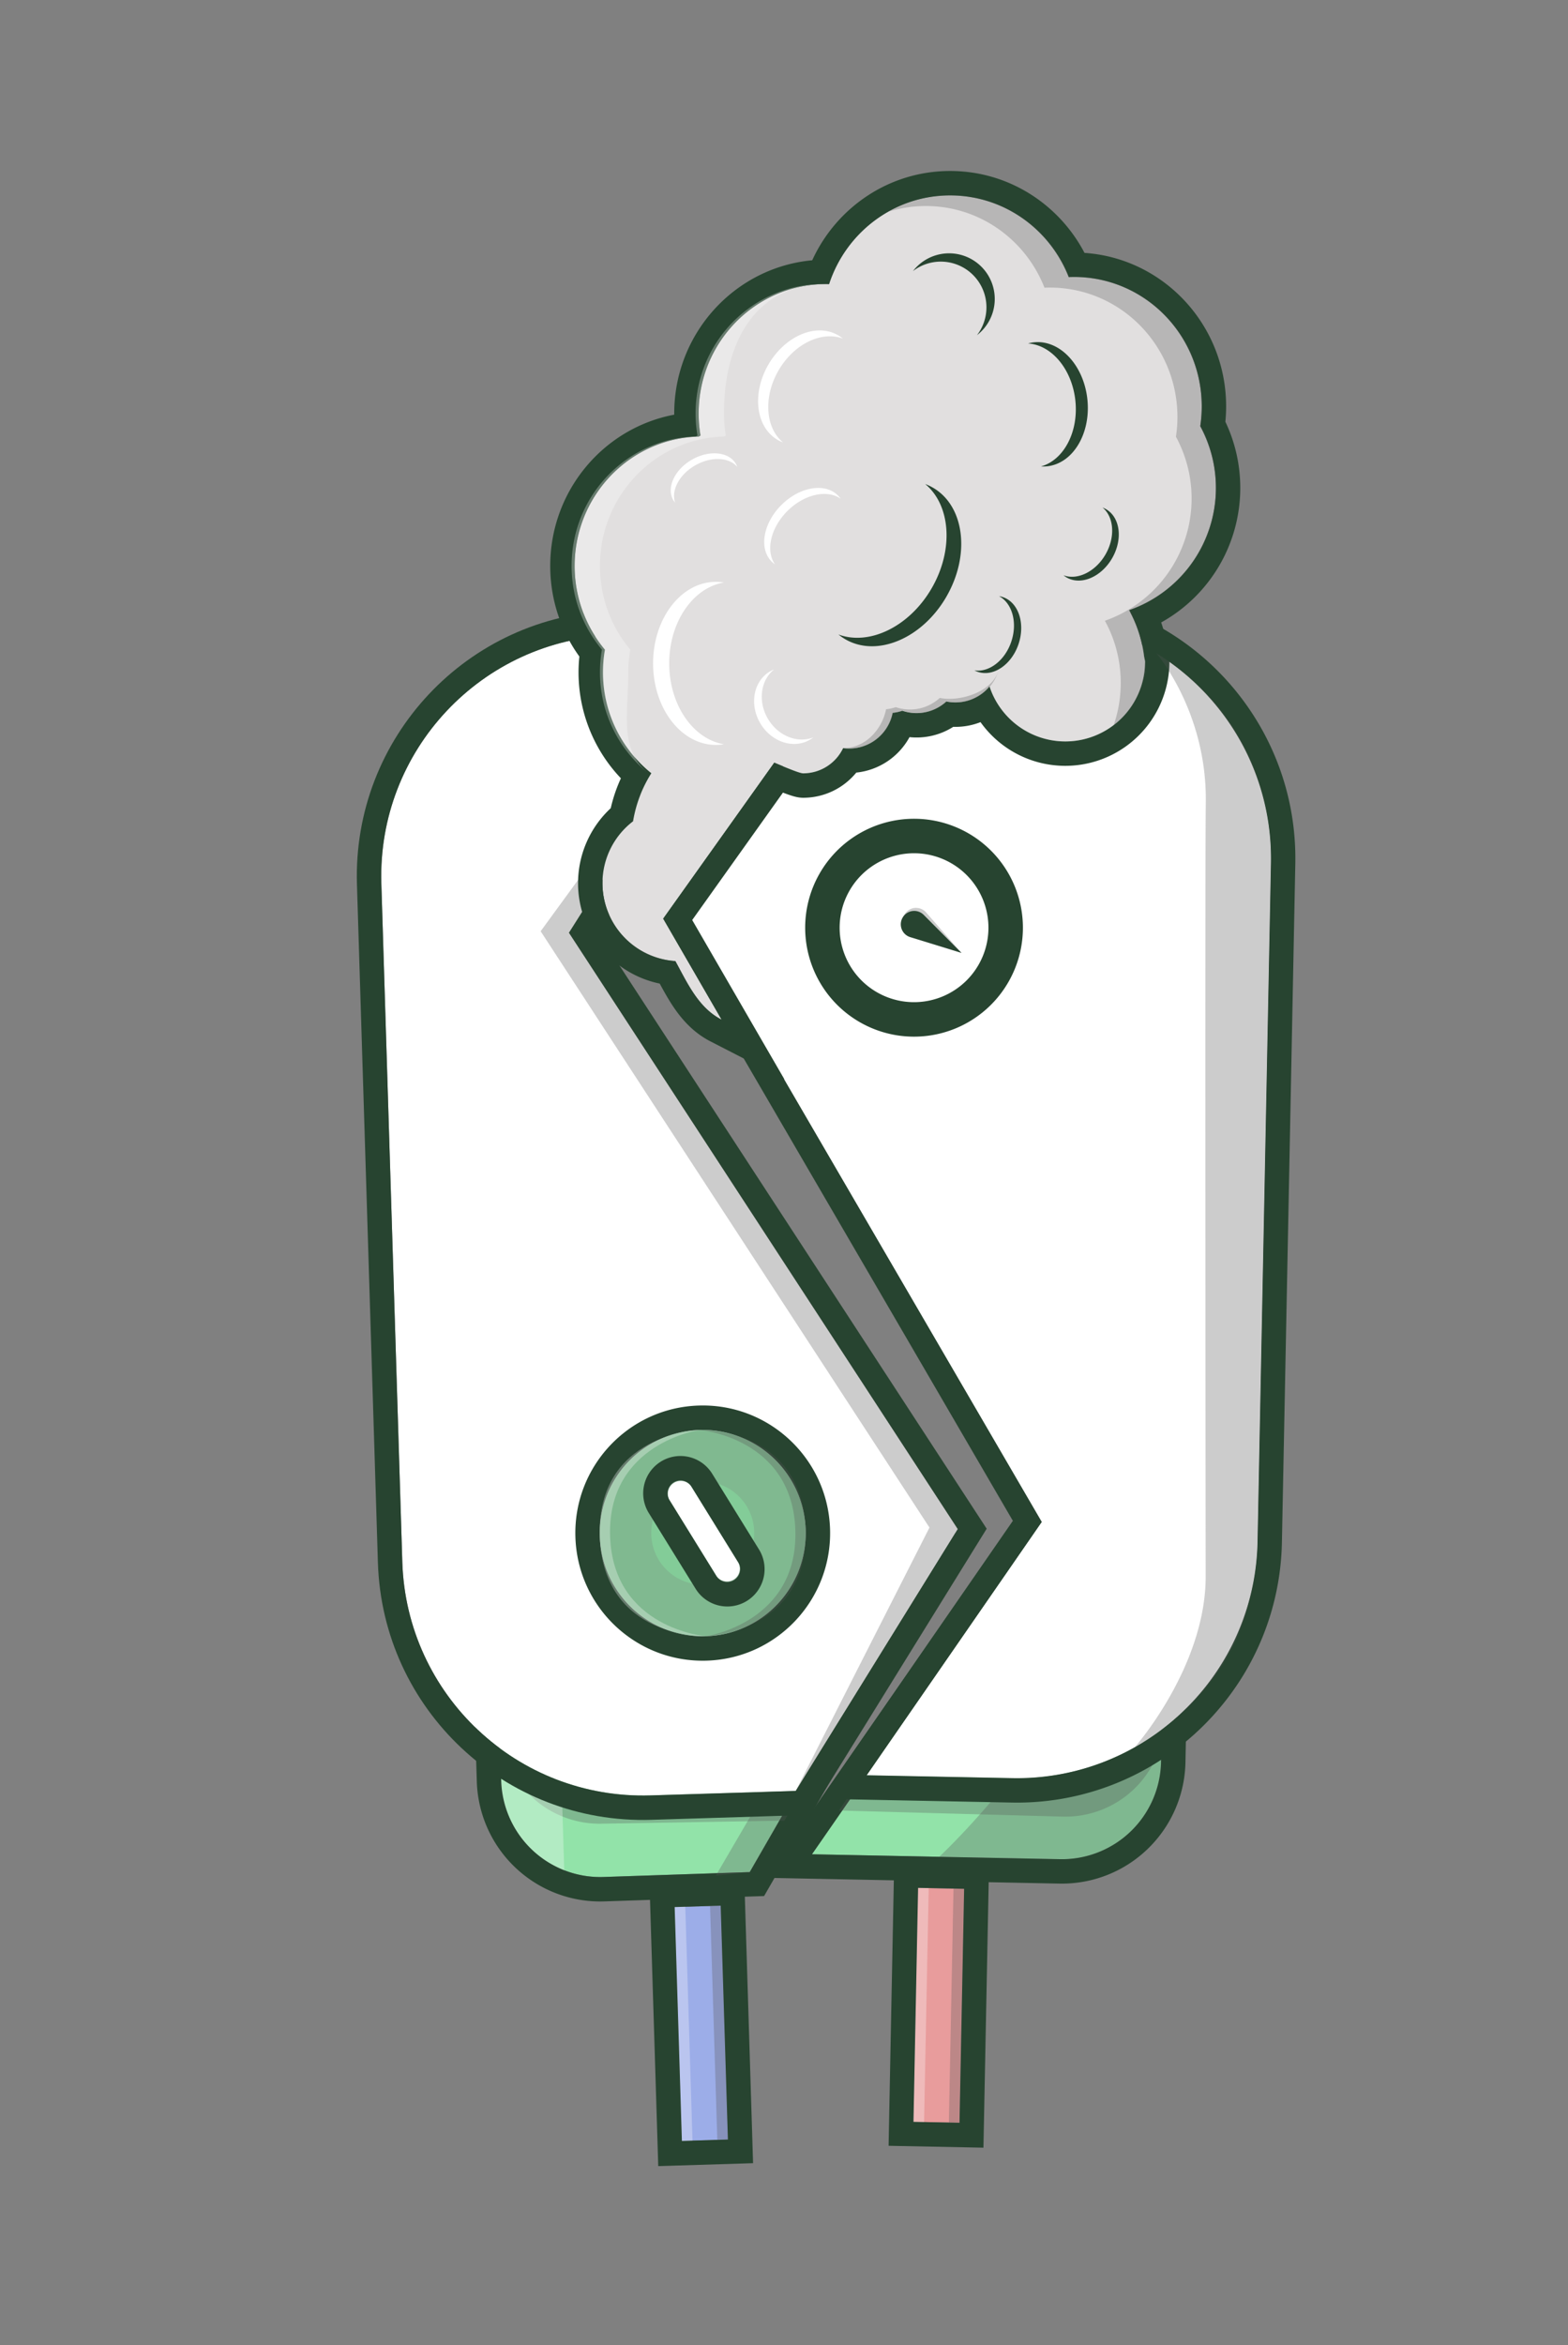 <svg xmlns="http://www.w3.org/2000/svg" width="91" height="136" fill="none"><rect width="100%" height="100%" fill="#808080" stroke="none"/><path fill="#92E3A9" d="m28.707 90.943.381 12.33a5.76 5.76 0 0 0 3.658 5.186 5.74 5.74 0 0 0 2.274.391l8.49-.285 10.481-18.198-21.79.468-3.494.108Z"/><path fill="#274430" fill-rule="evenodd" d="m27.248 89.57 4.916-.151 24.309-.522-12.128 21.058-9.28.311a7.149 7.149 0 0 1-2.836-.488l.517-1.319a5.74 5.74 0 0 0 2.274.391l8.49-.285 10.481-18.198-21.79.468-3.494.108.381 12.33a5.76 5.76 0 0 0 3.657 5.186l-.516 1.319a7.177 7.177 0 0 1-4.557-6.461l-.424-13.746Z" clip-rule="evenodd"/><path fill="#565656" fill-opacity=".3" d="m28.664 87.852.381 12.331a5.759 5.759 0 0 0 5.932 5.576l10.543-.176 10.138-16.602-23.5-1.236-3.494.107Z"/><path fill="#565656" fill-opacity=".3" d="m43.51 108.565 10.481-18.198-1.643-.086-10.805 18.49 1.967-.206Z"/><path fill="#fff" fill-opacity=".3" d="m28.707 90.943.381 12.33a5.76 5.76 0 0 0 3.658 5.186L32.2 90.835l-3.494.108Z"/><path fill="#9CADE8" d="m39.154 110.594 2.672-.083.419 13.563-2.672.083-.419-13.563Z"/><path fill="#274430" fill-rule="evenodd" d="m37.695 109.221 5.503-.17.507 16.396-5.503.17-.507-16.396Zm1.46 1.373.419 13.563 2.671-.083-.419-13.563-2.671.083Z" clip-rule="evenodd"/><path fill="#565656" fill-opacity=".3" d="m41.826 110.511-.617.02.42 13.563.616-.02z"/><path fill="#fff" fill-opacity=".3" d="m39.771 110.574-.617.02.42 13.563.616-.02z"/><path fill="#fff" d="m22.132 51.24 1.216 39.337c.238 7.718 6.688 13.781 14.406 13.542l8.426-.26 9.404-15.186L33.02 54.092 44.1 36.573l-8.425.26c-7.718.24-13.781 6.689-13.543 14.407Z"/><path fill="#274430" fill-rule="evenodd" d="M46.725 35.075 34.704 54.08l22.559 34.573-10.28 16.598-9.185.284c-8.5.263-15.604-6.415-15.866-14.915l-1.216-39.336c-.262-8.5 6.415-15.604 14.915-15.866l11.094-.343ZM33.02 54.092 44.1 36.573l-8.425.26c-7.718.24-13.781 6.689-13.543 14.407l1.216 39.337c.238 7.718 6.688 13.781 14.406 13.542l8.426-.26 9.404-15.186L33.02 54.092Z" clip-rule="evenodd"/><path fill="#565656" fill-opacity=".3" d="M33.02 54.092 44.1 36.573 31.377 54.005l22.565 34.581-7.762 15.273 9.404-15.186L33.02 54.092Z"/><path fill="#80B990" d="M46.757 88.722a5.98 5.98 0 0 1-5.789 6.166 5.98 5.98 0 0 1-6.158-5.797 5.98 5.98 0 0 1 5.788-6.165 5.98 5.98 0 0 1 6.159 5.796Z"/><path fill="#274430" fill-rule="evenodd" d="M48.173 88.678c.126 4.084-3.078 7.5-7.16 7.626-4.084.126-7.493-3.086-7.619-7.17-.126-4.083 3.078-7.498 7.16-7.624 4.084-.127 7.493 3.085 7.619 7.168Zm-7.205 6.21a5.98 5.98 0 0 0 5.789-6.166 5.98 5.98 0 0 0-6.158-5.796 5.98 5.98 0 0 0-5.789 6.165 5.98 5.98 0 0 0 6.158 5.797Z" clip-rule="evenodd"/><ellipse cx="40.783" cy="88.906" fill="#83CC98" rx="2.988" ry="2.992" transform="rotate(-1.8 40.783 88.906)"/><path fill="#565656" fill-opacity=".3" d="m38.968 85.65-.571.354a.824.824 0 0 0-.267 1.133l3.074 4.97c.239.386.669.383 1.055.144l.571-.354c.386-.24.582-.625.343-1.012l-3.074-4.969a.821.821 0 0 0-1.131-.266Z"/><path fill="#fff" d="M38.855 86.995a.748.748 0 0 1 1.27-.788l2.72 4.398a.748.748 0 0 1-1.27.787l-2.72-4.397Z"/><path fill="#274430" fill-rule="evenodd" d="m41.33 85.46 2.72 4.398a2.167 2.167 0 0 1-.701 2.98 2.161 2.161 0 0 1-2.977-.7l-2.72-4.397a2.167 2.167 0 0 1 .7-2.98 2.161 2.161 0 0 1 2.978.7Zm-2.233.505a.748.748 0 0 0-.242 1.03l2.72 4.397a.746.746 0 1 0 1.27-.787l-2.72-4.398a.746.746 0 0 0-1.028-.242Z" clip-rule="evenodd"/><path fill="#565656" fill-opacity=".3" d="M46.757 88.722c.185 5.98-5.789 6.166-5.789 6.166s5.358-.765 5.191-6.148c-.166-5.382-5.56-5.814-5.56-5.814s5.973-.185 6.158 5.796Z"/><path fill="#fff" fill-opacity=".3" d="M34.81 89.091c-.185-5.98 5.789-6.165 5.789-6.165s-5.358.764-5.192 6.147c.167 5.383 5.561 5.815 5.561 5.815s-5.973.184-6.158-5.797Z"/><path fill="#92E3A9" d="m67.382 102.175.244-12.334-8.12-.16-12.383 17.852 14.39.284a5.757 5.757 0 0 0 5.87-5.642Z"/><path fill="#274430" fill-rule="evenodd" d="m69.07 88.452-.272 13.751a7.173 7.173 0 0 1-7.314 7.03l-17.032-.336 14.322-20.648 10.296.203Zm-9.564 1.228 8.12.16-.244 12.335a5.757 5.757 0 0 1-5.87 5.642l-14.39-.284L59.507 89.68Z" clip-rule="evenodd"/><path fill="#565656" fill-opacity=".3" d="m67.588 99.707.243-12.333-7.276.123-11.869 17.498 13.032.355a5.758 5.758 0 0 0 5.87-5.643Z"/><path fill="#565656" fill-opacity=".3" d="m67.626 89.84-2.492-.048s-1.68 5.333-2.866 7.699c-2.802 5.588-7.759 10.187-7.759 10.187l7.004.139a5.757 5.757 0 0 0 5.87-5.642l.243-12.334Z"/><path fill="#E89C9C" d="m53.282 109.482 2.672.053-.268 13.567-2.672-.052.268-13.568Z"/><path fill="#274430" fill-rule="evenodd" d="m51.894 108.038 5.505.109-.324 16.4-5.505-.109.324-16.4Zm1.388 1.444-.268 13.568 2.672.052.268-13.567-2.672-.053Z" clip-rule="evenodd"/><path fill="#565656" fill-opacity=".3" d="m55.954 109.535-.617-.012-.268 13.567.617.012z"/><path fill="#fff" fill-opacity=".3" d="m53.898 109.494-.616-.012-.268 13.567.616.012z"/><path fill="#fff" d="m72.98 89.415.778-39.348c.1-5.132-2.575-9.672-6.649-12.184a13.917 13.917 0 0 0-7.054-2.07l-8.428-.167L39.674 52.58 60.459 88.26 50.298 102.95l8.428.166a13.921 13.921 0 0 0 7.13-1.79c4.17-2.35 7.023-6.78 7.125-11.912Z"/><path fill="#fff" d="m72.98 89.415.778-39.348c.1-5.132-2.575-9.672-6.649-12.184a13.917 13.917 0 0 0-7.054-2.07l-8.428-.167L39.674 52.58 60.459 88.26 50.298 102.95l8.428.166a13.921 13.921 0 0 0 7.13-1.79c4.17-2.35 7.023-6.78 7.125-11.912Z"/><path fill="#274430" fill-rule="evenodd" d="m50.904 34.215 9.18.181c2.848.056 5.505.884 7.77 2.28 4.482 2.766 7.432 7.766 7.32 13.419l-.777 39.348c-.111 5.653-3.257 10.532-7.845 13.118a15.318 15.318 0 0 1-7.854 1.972l-11.066-.218 11.15-16.12-20.79-35.687 12.912-18.293Zm9.555 54.045L50.3 102.95l8.427.166a13.921 13.921 0 0 0 7.13-1.79c4.17-2.35 7.023-6.78 7.125-11.912l.777-39.348c.101-5.132-2.575-9.672-6.649-12.184a13.917 13.917 0 0 0-7.053-2.07l-8.429-.167-11.953 16.935L60.459 88.26Z" clip-rule="evenodd"/><path fill="#E1DFDF" d="M62.025 16.069c.105-.005.21-.007.315-.007 4.088 0 7.402 3.36 7.402 7.505 0 .39-.03.773-.086 1.147a7.508 7.508 0 0 1-4.124 10.67c.446.813.746 1.72.864 2.681.033.16.056.277.056.305a4.626 4.626 0 0 1-9.023 1.438 2.565 2.565 0 0 1-2.506.872 2.561 2.561 0 0 1-2.555.537c-.18.06-.368.102-.563.122a2.57 2.57 0 0 1-2.874 2.045 2.57 2.57 0 0 1-2.32 1.463c-.218 0-1.163-.405-1.675-.617l-6.446 9.044 3.392 5.86c-1.34-.689-1.965-2.078-2.686-3.4a4.524 4.524 0 0 1-2.457-8.107 7.457 7.457 0 0 1 1.064-2.786 7.49 7.49 0 0 1-2.809-5.854c0-.447.04-.885.115-1.311a7.537 7.537 0 0 1-1.76-4.857c0-4.077 3.207-7.394 7.202-7.502l.102-.059a7.65 7.65 0 0 1-.107-1.28c0-4.145 3.314-7.505 7.401-7.505l.17.002c.976-2.987 3.753-5.142 7.027-5.142 3.123 0 5.794 1.962 6.881 4.736Z"/><path fill="#274430" fill-rule="evenodd" d="M33.548 51.22a5.942 5.942 0 0 0 4.74 5.82c.251.466.535.977.854 1.437.493.714 1.145 1.43 2.093 1.917l4.29 2.203-5.352-9.243 5.266-7.389c.152.059.31.116.454.163.082.027.177.055.273.078.072.018.244.058.445.058 1.245 0 2.354-.57 3.084-1.46a3.987 3.987 0 0 0 3.089-2.056 3.973 3.973 0 0 0 2.54-.598l.128.002c.513 0 1.003-.098 1.453-.274a6.043 6.043 0 0 0 10.963-3.508c0-.122-.016-.23-.019-.247v-.002a9.498 9.498 0 0 0-.054-.288 8.874 8.874 0 0 0-.405-1.736 8.918 8.918 0 0 0 4.59-7.801c0-1.372-.31-2.674-.865-3.838.029-.294.044-.59.044-.891 0-4.706-3.613-8.589-8.219-8.901-1.476-2.817-4.406-4.75-7.796-4.75-3.56 0-6.61 2.13-8.006 5.178-4.506.414-8.009 4.25-8.009 8.884v.07c-4.107.772-7.196 4.419-7.196 8.771 0 1.962.627 3.78 1.691 5.254a8.894 8.894 0 0 0 2.41 7.061 8.862 8.862 0 0 0-.589 1.734 5.927 5.927 0 0 0-1.897 4.353Zm1.416 0a4.525 4.525 0 0 0 4.232 4.515c.079.143.156.288.233.432.632 1.183 1.258 2.353 2.453 2.967l-2.797-4.833-.595-1.027 6.446-9.044.17.07c.528.22 1.31.547 1.505.547a2.57 2.57 0 0 0 2.32-1.463 2.571 2.571 0 0 0 2.874-2.045c.195-.02.384-.061.563-.122a2.56 2.56 0 0 0 2.555-.537 2.58 2.58 0 0 0 2.505-.871c.157.48.39.926.687 1.323a4.626 4.626 0 0 0 8.338-2.762c0-.028-.024-.146-.057-.305a7.461 7.461 0 0 0-.864-2.681 7.501 7.501 0 0 0 5.032-7.088c0-1.297-.329-2.518-.908-3.582.056-.374.086-.757.086-1.147 0-4.145-3.314-7.505-7.402-7.505-.105 0-.21.002-.315.007-1.086-2.774-3.758-4.736-6.881-4.736-3.274 0-6.051 2.155-7.028 5.142a7.265 7.265 0 0 0-.168-.002c-4.088 0-7.402 3.36-7.402 7.505 0 .436.037.864.107 1.28a6.87 6.87 0 0 0-.102.06 7.305 7.305 0 0 0-1.299.15c-3.369.703-5.902 3.727-5.902 7.351 0 1.852.662 3.548 1.759 4.857a7.545 7.545 0 0 0-.114 1.311 7.49 7.49 0 0 0 2.808 5.854 7.46 7.46 0 0 0-1.063 2.786 4.516 4.516 0 0 0-1.776 3.594Z" clip-rule="evenodd"/><path fill="#fff" fill-opacity=".3" d="M37.627 44.839a7.49 7.49 0 0 1-2.808-5.854c0-.447.04-.886.114-1.312a7.536 7.536 0 0 1-1.759-4.856c0-4.077 3.207-7.395 7.202-7.502l.102-.059a7.65 7.65 0 0 1-.108-1.28c0-4.145 3.314-7.505 7.402-7.505.057 0 .113 0 .169.002-4.088 0-5.926 3.358-5.926 7.503 0 .436.037.864.108 1.28l-.102.059c-3.995.107-7.202 3.425-7.202 7.502 0 1.852.662 3.548 1.76 4.856a7.545 7.545 0 0 0-.115 1.312c0 2.367-.549 4.478 1.163 5.854Z"/><path fill="#565656" fill-opacity=".3" d="M62.056 16.067c.104-.005.209-.007.314-.007 4.088 0 7.402 3.36 7.402 7.504 0 .39-.03.773-.086 1.148a7.508 7.508 0 0 1-4.124 10.67c.587 1.069.92 2.297.92 3.603 0 0-.236 1.028-.647 1.747-.411.72-1.207 1.337-1.207 1.337a7.493 7.493 0 0 0 .415-2.467 7.47 7.47 0 0 0-.92-3.604 7.508 7.508 0 0 0 4.124-10.67c.056-.374.086-.757.086-1.147 0-4.144-3.314-7.504-7.402-7.504-.105 0-.21.002-.315.006-1.087-2.774-3.758-4.735-6.881-4.735-.746 0-1.466.111-2.144.32a7.289 7.289 0 0 1 3.583-.937c3.123 0 5.795 1.961 6.882 4.736Z"/><path fill="#274430" d="M56.956 15.466a2.65 2.65 0 0 1-.256 3.971 2.65 2.65 0 0 0-3.716-3.716 2.65 2.65 0 0 1 3.971-.255ZM63.107 23.161c.209 1.985-.839 3.723-2.34 3.881a2.1 2.1 0 0 1-.351.007c1.312-.366 2.186-1.985 1.994-3.815-.193-1.829-1.385-3.23-2.745-3.316.112-.031.227-.053.346-.066 1.5-.158 2.887 1.324 3.096 3.31ZM64.543 32.373c-.632 1.093-1.814 1.593-2.64 1.116a1.326 1.326 0 0 1-.183-.127c.808.3 1.857-.203 2.439-1.21.582-1.009.493-2.169-.171-2.719.069.026.136.058.201.095.827.478.985 1.751.354 2.845Z"/><path fill="#fff" d="M44.59 21.15c.968-1.675 2.78-2.441 4.046-1.71.1.058.193.123.28.195-1.238-.46-2.846.311-3.738 1.855-.891 1.545-.755 3.323.263 4.165a2.04 2.04 0 0 1-.309-.145c-1.267-.732-1.51-2.683-.542-4.36ZM40.147 26.662c1.004-.58 2.15-.472 2.561.24.033.056.06.114.08.174-.48-.568-1.525-.617-2.45-.083-.925.534-1.405 1.464-1.154 2.164a1.07 1.07 0 0 1-.11-.157c-.41-.712.07-1.758 1.073-2.338ZM45.345 29.289c1.06-1.061 2.53-1.311 3.282-.559.06.06.112.123.159.19-.79-.549-2.115-.26-3.092.718-.977.977-1.267 2.301-.718 3.092a1.384 1.384 0 0 1-.19-.159c-.752-.752-.502-2.222.559-3.282ZM37.903 38.47c0-2.611 1.632-4.728 3.645-4.728.158 0 .314.013.467.038-1.792.298-3.177 2.284-3.177 4.69 0 2.407 1.385 4.394 3.177 4.691a2.85 2.85 0 0 1-.467.039c-2.013 0-3.645-2.118-3.645-4.73Z"/><path fill="#565656" fill-opacity=".3" d="M49.314 43.405c-.12 0-.237-.008-.353-.024 1.248 0 2.23-1.07 2.463-2.25.195-.02.383-.061.563-.122a2.56 2.56 0 0 0 2.555-.537c.17.036.348.055.529.055 1.173 0 2.574-.58 2.882-1.655a2.571 2.571 0 0 1-3 1.806 2.56 2.56 0 0 1-2.555.537 2.56 2.56 0 0 1-.563.121 2.571 2.571 0 0 1-2.52 2.07Z"/><path fill="#274430" d="M59.115 37.34c-.398 1.198-1.456 1.925-2.361 1.624a1.335 1.335 0 0 1-.205-.087c.852.131 1.779-.573 2.145-1.677.367-1.104.047-2.223-.715-2.628.073.012.145.029.217.053.906.3 1.317 1.516.919 2.715Z"/><path fill="#fff" d="M44.11 41.92c-.634-1.097-.37-2.435.587-2.988.076-.044.153-.081.232-.113-.78.618-.958 1.833-.375 2.844.584 1.011 1.725 1.465 2.65 1.098a1.763 1.763 0 0 1-.213.144c-.958.553-2.248.112-2.882-.985Z"/><path fill="#274430" d="M54.928 34.598c-1.402 2.428-4.027 3.538-5.863 2.478a2.947 2.947 0 0 1-.406-.282c1.794.667 4.124-.45 5.416-2.688 1.292-2.238 1.095-4.814-.38-6.035.153.057.303.127.447.21 1.836 1.06 2.188 3.888.785 6.317Z"/><path fill="#565656" fill-opacity=".3" d="m73 88.416.758-38.35c.065-3.31-1.047-8.728-6.649-12.183 0 0 2.93 3.375 2.87 8.618-.046 4.024-.021 32.093-.007 44.924 0 5.243-4.116 9.902-4.116 9.902s3.052-1.575 5.005-4.659c1.5-2.214 1.939-4.853 2.067-6.257.06-.663.06-1.33.072-1.995ZM55.796 55.258l-2.91-1.108a.776.776 0 1 1 .86-1.237l2.05 2.345Z"/><path fill="#274430" d="m55.805 55.263-2.978-.916a.778.778 0 1 1 .78-1.293l2.198 2.21Z"/><path stroke="#274430" stroke-width="2" d="M52.974 59.117a5.318 5.318 0 1 0 0-10.635 5.318 5.318 0 0 0 0 10.635Z"/></svg>
